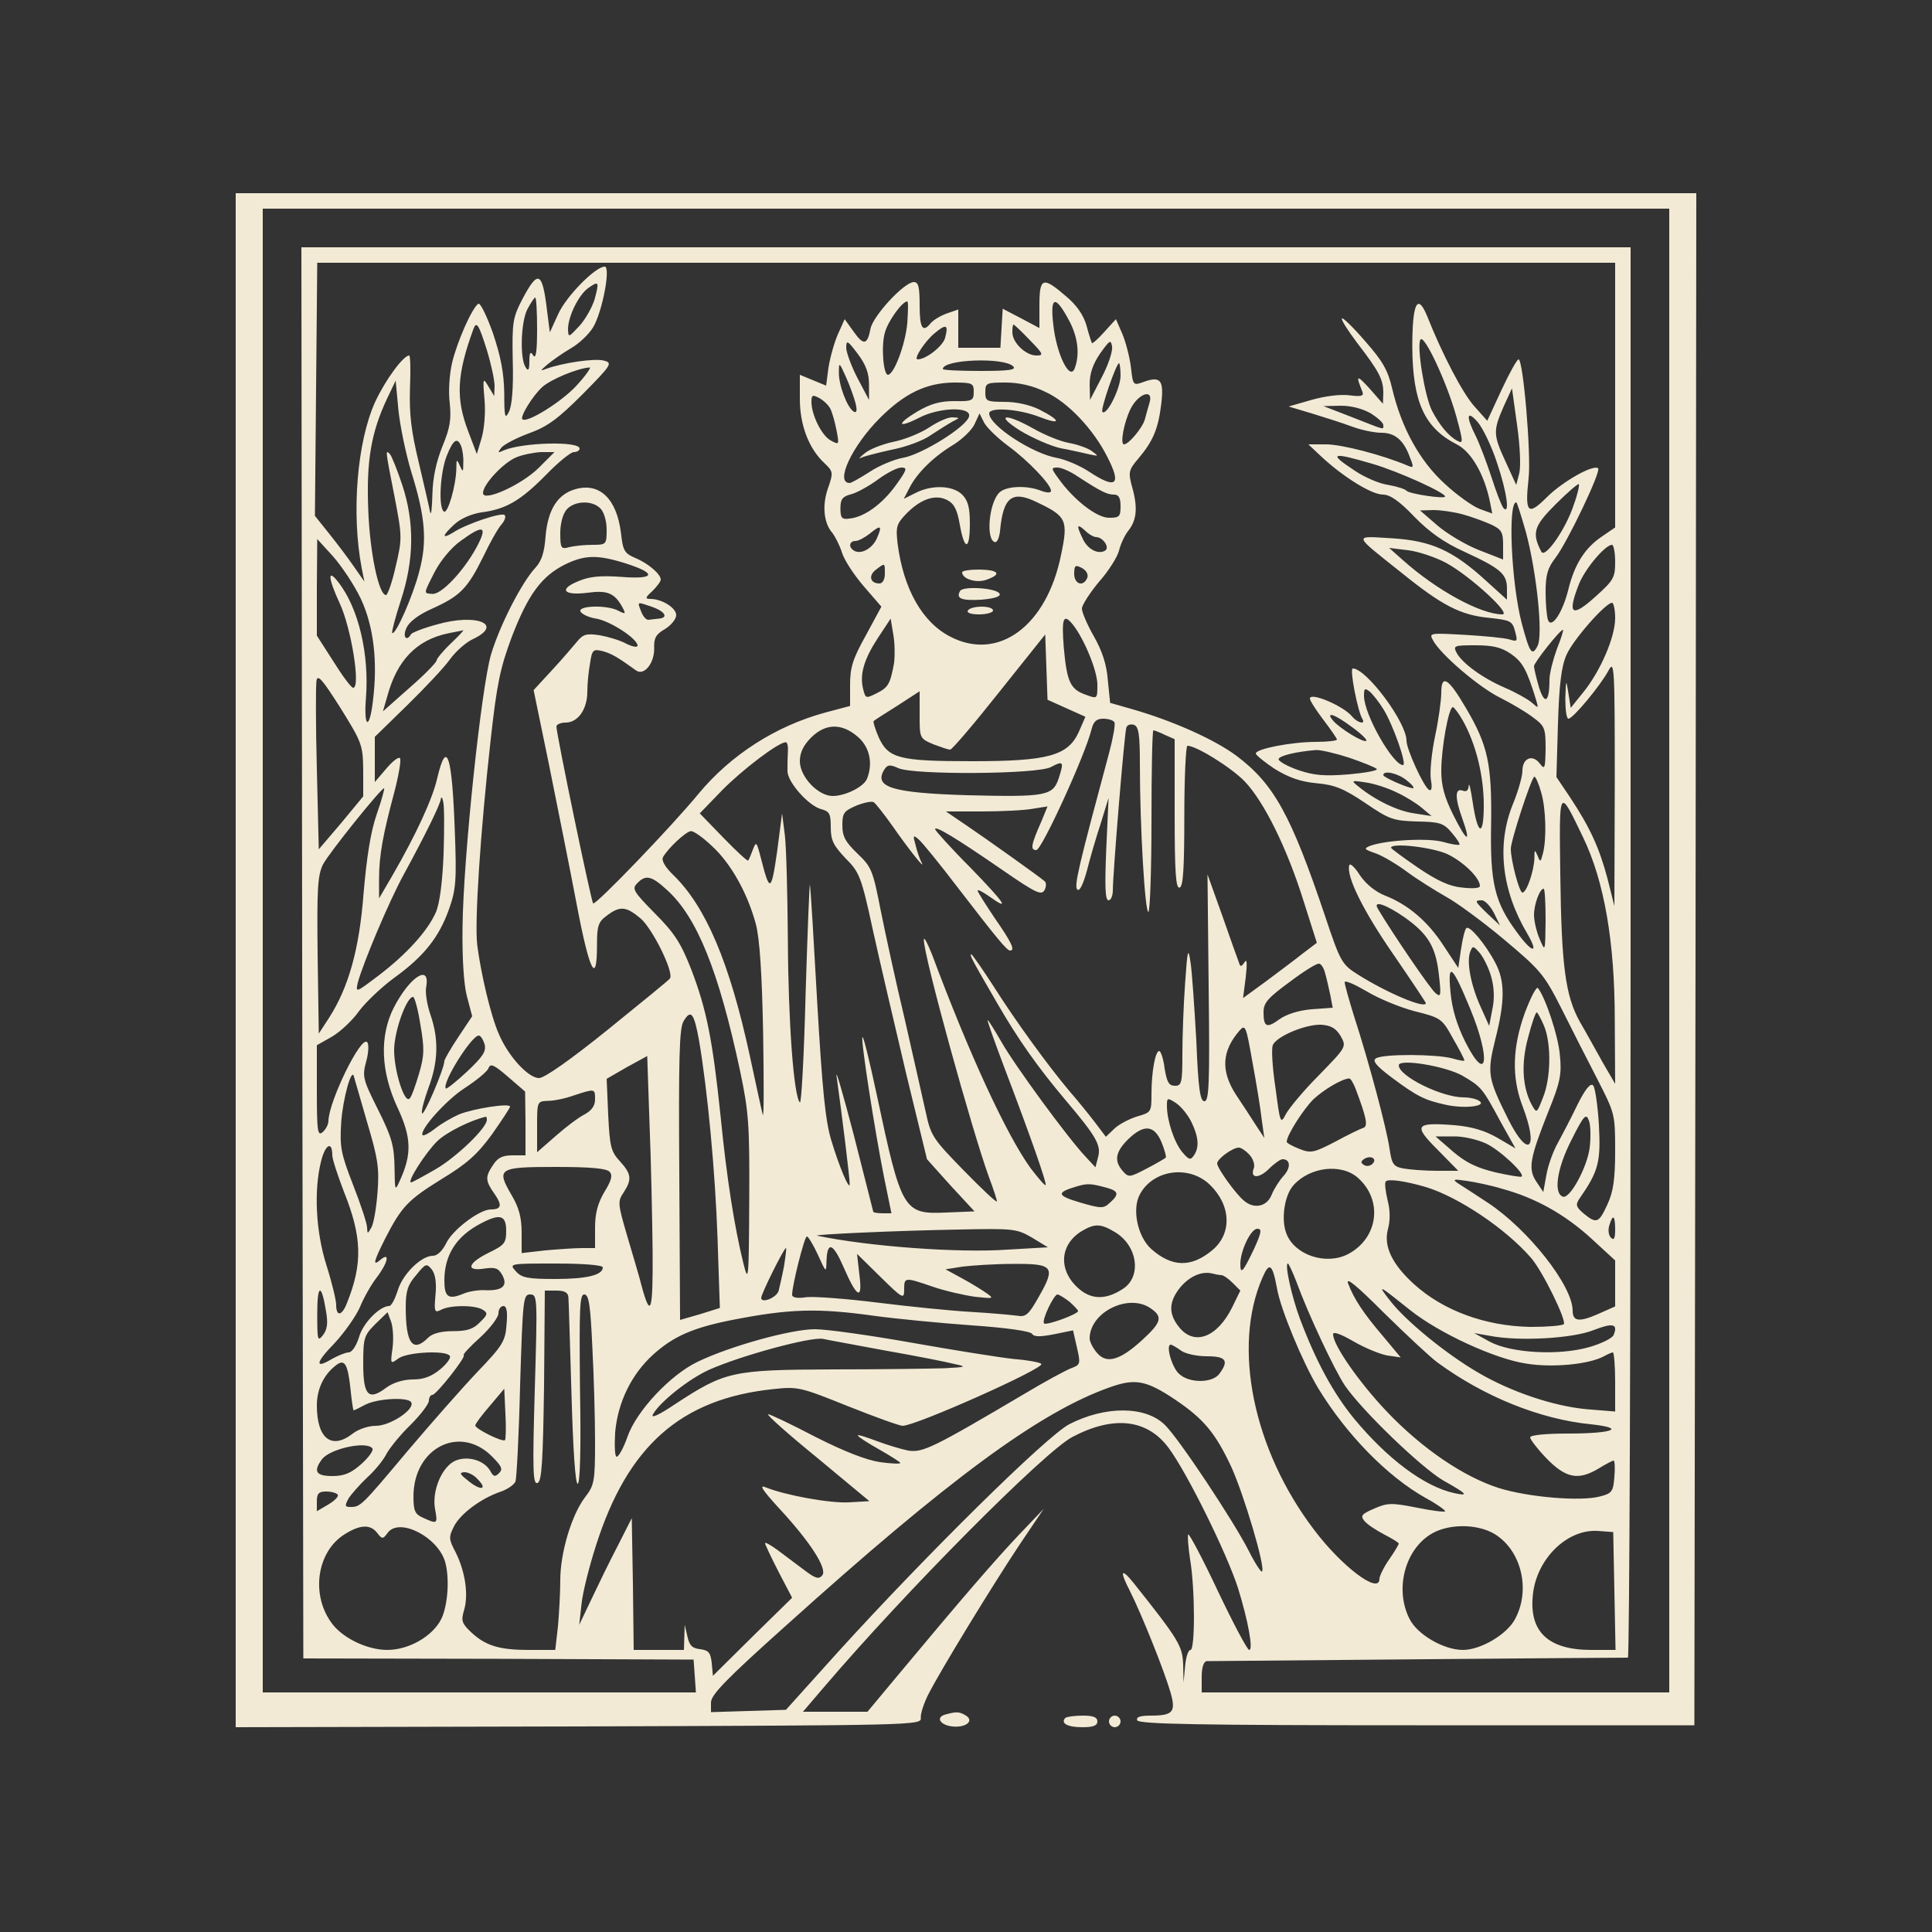 <?xml version="1.0" standalone="no"?>
<!DOCTYPE svg PUBLIC "-//W3C//DTD SVG 20010904//EN"
 "http://www.w3.org/TR/2001/REC-SVG-20010904/DTD/svg10.dtd">
<svg version="1.0" xmlns="http://www.w3.org/2000/svg"
 width="500pt" height="500pt" viewBox="0 0 500 500"
 preserveAspectRatio="xMidYMid meet">

<rect x="0" y="0" width="500" height="500" fill="#333333" stroke="none"/>

<g transform="translate(0,500) scale(0.1,-0.1)"
fill="#F2EAD5ff" stroke="none">
<path d="M610 2515 l0 -1985 888 2 c872 3 887 3 885 22 -1 11 8 38 19 60 33
65 166 282 235 386 l64 95 -62 -65 c-60 -63 -150 -167 -314 -364 l-80 -96 -83
0 -84 0 53 62 c212 249 572 611 644 649 108 57 195 46 250 -29 48 -65 150
-272 179 -362 26 -84 40 -160 29 -160 -5 0 -41 68 -81 152 -39 83 -74 149 -77
147 -2 -3 0 -32 5 -65 13 -76 13 -234 1 -234 -6 0 -12 -19 -14 -42 l-4 -43 -1
48 c-2 48 -12 64 -128 210 -33 41 -37 32 -10 -20 32 -64 89 -207 105 -262 15
-52 7 -61 -52 -61 -27 0 -37 -4 -34 -12 3 -10 156 -13 723 -13 l719 0 3 1983
2 1982 -1890 0 -1890 0 0 -1985z m3710 25 l0 -1920 -605 0 -605 0 0 40 c0 25
5 40 13 41 8 0 1001 9 1090 9 4 0 7 821 7 1825 l0 1825 -1720 0 -1720 0 2
-1826 3 -1826 505 -1 505 -2 3 -42 3 -43 -560 0 -561 0 0 1920 0 1920 1820 0
1820 0 0 -1920z m-140 1438 l0 -343 -35 -24 c-43 -29 -70 -71 -86 -136 -15
-61 -44 -104 -53 -79 -3 9 -6 41 -6 71 0 45 5 63 26 90 31 41 118 223 110 231
-12 11 -92 -34 -133 -75 -49 -49 -57 -41 -47 49 7 62 -14 308 -26 308 -4 0
-24 -36 -44 -79 l-37 -80 -33 37 c-30 33 -83 134 -123 235 -25 60 -38 31 -38
-81 1 -142 31 -209 115 -252 38 -19 72 -79 86 -149 l6 -30 -33 12 c-18 7 -59
36 -90 65 -65 59 -112 145 -136 246 -11 48 -25 72 -70 123 -30 35 -58 62 -60
59 -3 -3 15 -31 39 -63 57 -74 68 -95 68 -130 l-1 -28 -35 40 c-33 36 -36 35
-18 -9 4 -11 -3 -13 -34 -9 -23 3 -63 -2 -98 -12 l-59 -17 60 -18 c33 -10 80
-25 104 -34 24 -9 58 -16 76 -16 35 0 58 -19 74 -64 10 -25 10 -28 -6 -21 -66
28 -171 55 -211 55 l-46 0 34 -32 c57 -53 130 -98 159 -98 18 0 42 -16 81 -57
39 -40 77 -67 130 -91 93 -43 110 -57 110 -95 l0 -29 -53 48 c-87 80 -144 105
-246 111 -100 6 -101 12 27 -90 104 -84 152 -109 226 -116 55 -6 60 -8 67 -35
7 -26 6 -27 -14 -21 -12 4 -64 9 -116 12 -89 5 -93 5 -83 -13 19 -37 119 -122
173 -149 30 -15 69 -38 87 -52 30 -22 32 -28 32 -81 -1 -51 -2 -55 -15 -38
-19 25 -45 14 -45 -19 0 -14 -11 -53 -25 -87 -42 -104 -29 -222 38 -335 31
-53 12 -50 -27 4 -58 78 -70 128 -67 281 2 155 -8 203 -66 301 -45 77 -63 87
-63 38 0 -19 -7 -70 -16 -112 -9 -43 -14 -93 -11 -112 4 -22 2 -31 -5 -27 -14
9 -58 105 -58 127 0 48 -104 187 -139 187 -9 0 13 -112 25 -131 9 -15 -13 -10
-27 7 -22 27 -109 64 -109 46 0 -5 16 -30 35 -55 19 -25 35 -48 35 -51 0 -3
-25 -6 -55 -6 -62 0 -155 -18 -155 -30 0 -4 22 -22 49 -40 36 -22 66 -33 108
-37 47 -4 71 -14 126 -51 63 -43 73 -46 134 -48 59 -1 69 -4 90 -29 13 -15 22
-29 20 -31 -2 -2 -21 1 -42 7 -38 11 -148 5 -189 -10 -17 -7 -16 -9 13 -19 18
-6 55 -28 82 -48 27 -20 72 -48 100 -64 28 -15 96 -65 151 -111 94 -79 104
-90 149 -179 26 -52 68 -135 93 -183 45 -88 46 -90 46 -185 0 -74 -5 -107 -20
-139 -22 -48 -28 -51 -61 -24 -20 17 -22 23 -12 38 50 72 56 95 51 191 -3 51
-10 98 -15 103 -7 7 -21 -10 -42 -53 -17 -35 -40 -79 -51 -99 -11 -20 -24 -56
-28 -80 l-8 -44 -18 27 c-22 33 -17 60 31 181 31 76 35 97 30 146 -4 50 -38
151 -57 174 -4 4 -19 -25 -34 -65 -32 -89 -34 -166 -6 -240 43 -112 16 -139
-36 -36 -54 108 -56 120 -34 209 25 98 25 150 0 197 -25 48 -67 98 -75 90 -4
-3 -10 -28 -14 -55 l-7 -48 -37 56 c-41 64 -93 108 -152 131 -25 10 -49 29
-65 52 -13 21 -26 33 -28 27 -9 -28 37 -120 114 -231 46 -67 84 -124 84 -126
0 -16 -100 26 -176 74 -41 26 -45 32 -85 152 -88 261 -132 341 -229 414 -58
43 -166 91 -271 121 l-56 16 -6 59 c-3 41 -15 76 -36 113 -17 30 -31 62 -31
72 0 9 20 40 44 69 25 28 48 65 52 81 4 17 15 41 26 54 20 27 23 59 7 114 -9
34 -8 41 16 69 39 46 52 77 60 140 8 65 -1 76 -47 59 -25 -9 -26 -8 -31 37 -3
26 -13 65 -22 87 l-17 39 -30 -33 c-16 -18 -31 -31 -32 -29 -1 1 -8 22 -14 45
-8 28 -26 54 -54 77 -59 51 -68 48 -68 -24 l0 -59 -47 25 -48 25 -3 -50 -3
-51 -55 0 -54 0 0 49 0 50 -29 -10 c-17 -6 -35 -17 -42 -25 -21 -26 -29 -14
-29 46 0 47 -3 60 -15 60 -25 0 -105 -87 -112 -120 -8 -43 -18 -45 -44 -8
l-23 32 -18 -40 c-9 -21 -20 -60 -24 -86 l-6 -46 -34 14 -34 14 0 -62 c0 -68
23 -129 64 -167 22 -21 23 -24 9 -64 -16 -45 -11 -91 11 -116 7 -9 19 -32 25
-51 6 -20 32 -59 57 -88 l45 -52 -40 -74 c-34 -61 -41 -83 -41 -128 l0 -55
-64 -17 c-129 -35 -245 -110 -328 -210 -68 -83 -267 -290 -273 -284 -5 5 -95
438 -95 458 0 5 11 10 24 10 32 0 56 35 56 80 0 19 3 52 7 73 5 35 8 38 32 32
23 -6 40 -16 87 -50 21 -15 48 19 47 58 -1 26 5 36 28 49 16 10 29 26 29 36 0
19 -37 42 -67 42 -14 0 -13 4 5 20 12 12 22 25 22 30 0 14 -32 42 -66 56 -28
12 -32 19 -37 65 -11 88 -55 131 -118 113 -46 -13 -71 -53 -77 -121 -3 -42
-10 -65 -27 -83 -35 -38 -91 -147 -114 -223 -25 -83 -72 -525 -74 -707 -1 -78
3 -145 11 -177 l14 -53 -36 -54 c-20 -30 -36 -58 -36 -62 0 -19 -54 -146 -58
-135 -2 6 6 36 17 66 25 67 27 125 5 189 -9 26 -14 58 -11 72 11 61 -43 26
-84 -54 -37 -73 -34 -165 10 -259 36 -77 37 -120 6 -188 -13 -29 -13 -28 -14
35 -1 55 -7 77 -43 149 -39 78 -41 85 -30 125 6 22 7 45 2 49 -16 17 -99 -153
-100 -204 0 -9 -7 -22 -15 -29 -13 -11 -15 2 -15 106 l0 119 39 22 c22 13 53
42 70 66 17 23 59 63 92 87 76 55 115 104 141 177 18 51 20 74 15 203 -7 196
-21 239 -45 138 -12 -55 -56 -149 -116 -253 l-35 -60 0 50 c0 61 10 115 39
223 12 46 19 87 15 90 -4 4 -20 -9 -36 -28 l-29 -34 0 59 0 58 83 81 c46 45
96 98 111 119 15 21 43 46 62 54 78 38 6 66 -95 37 -34 -9 -64 -21 -67 -25
-12 -21 -23 -7 -12 16 7 16 32 35 69 51 70 32 89 51 130 134 17 36 38 73 47
83 8 9 12 20 8 24 -7 8 -100 -23 -133 -45 -31 -19 -29 -8 3 21 16 15 44 27 70
31 63 8 101 30 167 97 32 33 64 59 72 59 8 0 15 4 15 9 0 20 -146 16 -195 -4
-17 -8 -18 -7 -7 7 7 8 39 25 72 37 47 17 74 37 138 101 76 77 78 81 54 87
-24 6 -105 -6 -147 -21 -18 -7 -18 -6 2 11 12 10 39 29 61 42 21 12 47 37 57
54 24 40 46 157 30 157 -24 0 -99 -76 -120 -122 l-22 -48 -7 54 c-12 103 -23
109 -63 34 -26 -50 -28 -60 -26 -162 2 -70 -2 -116 -10 -132 -10 -20 -12 -14
-12 49 -1 53 -9 94 -29 154 -16 45 -33 80 -38 77 -16 -10 -55 -98 -68 -153 -7
-30 -10 -75 -6 -105 4 -41 1 -63 -19 -111 -16 -40 -25 -81 -26 -125 -1 -36 -3
-56 -6 -45 -2 11 -15 68 -29 127 -20 83 -25 126 -23 193 2 47 1 85 -2 85 -15
0 -61 -62 -88 -120 -47 -103 -62 -288 -35 -430 l7 -35 -28 40 c-15 22 -44 60
-64 85 l-36 45 3 328 3 327 1679 0 1680 0 0 -342z m-2641 248 c-6 -20 -23 -51
-39 -69 -29 -31 -29 -31 -30 -9 0 33 28 90 53 107 27 19 28 16 16 -29z m-149
-78 c0 -57 -3 -78 -10 -68 -7 12 -10 8 -10 -15 0 -23 -3 -27 -10 -15 -15 23
-12 118 5 150 9 17 18 30 20 30 3 0 5 -37 5 -82z m958 15 c-5 -54 -34 -132
-50 -133 -12 0 -18 75 -8 109 8 30 45 81 58 81 3 0 2 -26 0 -57z m419 7 c23
-43 28 -88 14 -124 -13 -32 -47 39 -55 113 -9 75 5 79 41 11z m-1507 -76 c11
-36 20 -78 20 -93 l-1 -26 -15 25 c-14 24 -15 22 -10 -35 3 -34 -1 -77 -8
-100 l-12 -40 -22 58 c-33 86 -30 147 13 265 8 22 14 13 35 -54z m1186 32 c-5
-21 -49 -56 -71 -56 -12 0 18 46 43 67 31 26 37 23 28 -11z m219 -6 c35 -36
37 -40 17 -40 -27 0 -62 33 -62 60 0 11 1 20 3 20 2 0 21 -18 42 -40z m1104
-198 c18 -66 18 -71 3 -63 -23 12 -46 40 -66 78 -19 37 -40 168 -30 184 9 16
68 -109 93 -199z m-1520 83 l0 -40 -29 55 c-16 30 -29 66 -30 79 0 22 3 21 30
-15 21 -28 29 -50 29 -79z m602 18 l-30 -58 -1 40 c0 28 8 52 27 80 25 35 28
37 31 18 2 -12 -10 -48 -27 -80z m-229 29 c9 -9 -9 -12 -85 -12 -53 0 -97 2
-97 5 0 25 158 31 182 7z m-408 -95 c5 -20 3 -27 -5 -22 -17 11 -39 70 -38
102 0 26 1 26 18 -12 10 -22 21 -53 25 -68z m686 71 c0 -33 -36 -105 -47 -94
-6 5 36 126 43 126 2 0 4 -15 4 -32z m-1409 -27 c-39 -42 -128 -97 -139 -86
-7 6 26 60 51 83 22 20 91 49 123 51 5 1 -10 -21 -35 -48z m-427 -221 c37
-118 42 -181 21 -259 -16 -63 -62 -167 -70 -159 -2 2 8 40 22 83 35 106 36
203 4 300 -13 39 -27 74 -32 80 -12 12 -12 12 12 -110 20 -104 20 -109 3 -181
-9 -41 -21 -74 -25 -74 -19 0 -42 111 -46 221 -5 125 7 199 49 288 l22 46 7
-75 c4 -41 19 -113 33 -160z m1456 206 c0 -23 -4 -25 -50 -24 -37 0 -62 -7
-96 -27 -55 -33 -52 -45 5 -16 52 27 134 29 129 4 -4 -26 -123 -100 -172 -108
-22 -4 -61 -20 -85 -36 -25 -16 -48 -29 -52 -29 -39 0 6 96 78 168 64 64 120
91 191 92 49 0 52 -2 52 -24z m185 0 c58 -26 125 -97 161 -169 37 -72 23 -84
-47 -38 -24 16 -62 32 -84 36 -63 11 -175 84 -175 115 0 17 76 12 130 -9 57
-22 57 -10 0 19 -24 12 -59 20 -90 20 -47 0 -50 2 -50 25 0 24 3 25 53 25 33
0 70 -8 102 -24z m1227 -210 l-8 -31 -27 59 c-33 71 -33 81 -6 143 l22 48 13
-94 c8 -55 10 -108 6 -125z m-1783 166 c5 -10 12 -35 16 -56 7 -37 7 -38 -15
-26 -23 12 -50 66 -50 100 0 18 3 19 20 10 11 -6 24 -18 29 -28z m826 16 c-4
-13 -9 -32 -12 -43 -6 -22 -42 -65 -54 -65 -11 0 0 58 17 92 20 40 60 53 49
16z m573 -28 c17 -11 32 -24 32 -30 0 -13 7 -14 -80 20 l-75 29 45 1 c28 0 57
-8 78 -20z m-939 -84 c52 -38 111 -100 111 -116 0 -6 -10 -6 -26 0 -38 15 -91
12 -108 -5 -27 -27 -35 -123 -11 -128 6 -1 11 12 13 28 8 89 31 107 96 75 76
-36 81 -46 62 -136 -37 -184 -162 -276 -286 -212 -73 37 -122 124 -137 241 -5
43 -3 51 22 77 37 38 75 52 106 36 18 -9 26 -24 33 -64 12 -68 26 -67 26 3 0
42 -5 60 -20 75 -24 24 -79 26 -121 4 l-30 -15 15 29 c20 39 63 81 115 112 22
14 46 37 53 52 l13 28 12 -24 c7 -13 35 -40 62 -60z m1265 -43 c26 -77 34
-136 17 -118 -5 6 -19 42 -31 80 -13 39 -31 87 -41 107 -26 51 -23 68 5 36 13
-15 36 -62 50 -105z m-2680 41 c3 -9 6 -28 5 -42 0 -24 -1 -25 -9 -7 -8 18 -9
17 -9 -8 -1 -44 -22 -117 -32 -111 -15 9 -10 101 7 144 17 43 28 50 38 24z
m201 -54 c-45 -45 -145 -90 -145 -66 0 22 51 77 85 92 16 7 46 13 65 14 l35 0
-40 -40z m2159 9 c67 -20 186 -74 186 -84 0 -7 -94 7 -100 15 -3 4 -24 11 -47
15 -23 3 -62 20 -87 37 -70 46 -61 49 48 17z m-1235 -54 c-36 -50 -82 -83
-120 -87 -20 -3 -24 1 -24 26 0 24 5 31 28 37 15 4 46 21 69 38 23 17 50 31
61 31 16 0 14 -6 -14 -45z m470 22 c60 -39 76 -47 94 -47 12 0 17 -8 17 -30 0
-27 -3 -30 -30 -30 -32 0 -92 47 -131 102 -19 26 -19 28 -2 28 10 0 33 -10 52
-23z m1284 -73 c-20 -62 -74 -140 -84 -122 -25 49 -20 66 37 123 31 31 58 54
60 52 2 -2 -3 -26 -13 -53z m-2519 -10 c9 -9 16 -32 16 -55 0 -38 -1 -39 -37
-39 -21 0 -48 -3 -60 -6 -21 -6 -23 -3 -23 37 0 25 7 50 17 61 20 22 66 24 87
2z m2395 -61 c28 -104 45 -268 30 -295 -14 -27 -20 -19 -41 60 -27 104 -36
312 -14 312 2 0 13 -35 25 -77z m-164 46 c22 -6 55 -18 73 -26 28 -13 32 -20
32 -53 l0 -38 -64 25 c-35 14 -83 43 -107 64 l-44 38 35 1 c19 0 53 -5 75 -11z
m-1516 -63 c-12 -26 -41 -42 -59 -31 -15 9 -12 25 4 25 8 0 24 9 37 19 29 24
33 21 18 -13z m568 4 c17 0 36 -27 23 -35 -18 -11 -46 4 -58 31 -17 35 -15 40
6 21 10 -10 23 -17 29 -17z m-1604 -27 c-34 -62 -91 -122 -114 -120 -23 2 -24
-2 6 57 15 29 43 63 67 80 60 44 71 39 41 -17z m-299 -133 c33 -71 44 -162 31
-265 -9 -76 -24 -69 -18 8 9 114 -19 234 -72 301 -28 36 -26 10 4 -55 30 -64
55 -219 35 -219 -5 0 -28 31 -51 68 l-43 67 0 125 1 125 41 -45 c22 -25 55
-74 72 -110z m3246 96 c0 -41 -4 -48 -52 -91 -60 -54 -72 -45 -43 30 15 41 69
105 87 105 4 0 8 -20 8 -44z m-437 -3 c62 -34 170 -133 145 -133 -56 0 -171
63 -258 141 l-35 31 49 -6 c26 -3 71 -18 99 -33z m-2124 -1 c82 -26 77 -42
-11 -35 -54 4 -83 1 -111 -11 -52 -21 -39 -38 24 -30 51 7 70 -1 90 -38 9 -17
8 -18 -10 -9 -28 16 -104 14 -99 -1 3 -7 21 -16 41 -19 36 -6 107 -52 107 -70
0 -5 -13 -3 -29 5 -16 9 -47 18 -69 22 -34 5 -43 3 -59 -17 -10 -12 -39 -46
-65 -74 l-47 -51 39 -189 c21 -105 54 -268 72 -363 33 -175 53 -216 53 -108 0
49 3 60 25 76 34 26 50 25 88 -7 31 -27 86 -138 76 -155 -2 -4 -75 -63 -160
-132 -98 -79 -165 -126 -179 -126 -28 0 -80 57 -104 114 -21 47 -47 159 -56
231 -7 59 8 290 35 532 16 145 25 186 55 266 42 109 77 156 137 186 51 25 84
26 157 3z m671 -27 c0 -15 -6 -25 -14 -25 -24 0 -29 20 -10 35 25 19 24 19 24
-10z m524 -10 c-10 -25 -34 -17 -34 10 0 22 3 24 20 15 11 -6 17 -16 14 -25z
m-1125 -76 c33 -12 41 -28 16 -30 -8 -1 -20 -2 -26 -3 -7 -1 -15 9 -20 22 -10
26 -11 25 30 11z m2491 -29 c0 -48 -37 -135 -82 -191 l-33 -41 -6 38 c-6 37
-6 37 -8 -13 0 -29 3 -53 8 -53 12 0 83 86 104 125 15 28 16 9 16 -290 l-1
-320 -18 72 c-21 78 -44 130 -97 210 l-35 52 4 138 c3 101 9 149 22 178 16 38
101 135 118 135 4 0 8 -18 8 -40z m-1866 -115 c-10 -55 -15 -64 -45 -79 -28
-14 -29 -14 -35 10 -10 38 2 78 38 133 l33 50 7 -42 c4 -23 4 -55 2 -72z m463
98 c29 -37 63 -119 63 -155 0 -37 0 -37 -30 -26 -40 14 -49 33 -57 123 -6 76
-1 89 24 58z m-1610 -48 c-21 -20 -37 -40 -37 -44 0 -5 -31 -37 -69 -70 l-70
-62 11 38 c25 94 76 147 158 164 19 4 37 7 39 8 2 0 -12 -15 -32 -34z m2862
-15 c-10 -28 -19 -63 -19 -79 0 -58 -12 -67 -27 -20 -7 24 -13 49 -13 55 0 9
67 94 75 94 2 0 -5 -23 -16 -50z m-1269 -153 l49 -22 -17 -39 c-28 -62 -80
-76 -276 -76 -189 0 -217 7 -242 62 -9 21 -15 40 -13 42 2 2 30 20 62 40 l57
37 0 -61 c0 -60 0 -61 35 -76 19 -7 38 -14 44 -14 5 0 62 67 127 149 l119 149
3 -85 3 -84 49 -22z m1150 141 c30 -21 41 -40 65 -118 7 -24 7 -24 -11 -8 -11
9 -41 26 -69 38 -58 25 -110 63 -125 90 -10 19 -7 20 48 20 45 0 67 -5 92 -22z
m-2970 -301 l0 -68 -57 -69 -58 -68 -5 206 c-3 114 -3 217 -1 230 3 18 15 4
62 -70 56 -90 58 -96 59 -161z m2640 158 c25 -40 62 -145 51 -145 -26 0 -101
131 -101 179 0 20 2 21 15 11 8 -7 24 -27 35 -45z m207 -32 c33 -60 53 -141
53 -217 0 -84 -16 -79 -29 10 -5 32 -9 51 -10 40 -1 -12 -6 -16 -16 -12 -20 7
-20 -19 0 -74 23 -65 11 -59 -24 11 -23 46 -31 76 -31 114 0 58 19 165 30 165
3 0 16 -17 27 -37z m-289 -14 c24 -17 41 -34 38 -36 -6 -7 -69 32 -86 52 -21
25 4 17 48 -16z m-614 12 c3 -5 -3 -39 -13 -77 -79 -294 -92 -347 -83 -356 6
-6 15 13 25 49 8 32 24 87 36 123 l20 65 -6 -132 c-4 -97 -3 -133 6 -133 6 0
11 12 11 26 0 43 30 408 35 421 2 7 11 10 20 7 12 -5 15 -25 15 -103 0 -160
13 -381 22 -381 4 0 8 106 8 235 0 129 2 235 5 235 2 0 16 -5 30 -12 l25 -11
0 -194 c0 -151 3 -194 13 -190 9 3 12 49 12 185 0 100 4 182 8 182 23 0 113
-56 148 -92 50 -52 110 -173 153 -311 l34 -107 -37 -28 c-20 -16 -63 -48 -95
-72 l-59 -43 7 54 c4 36 3 49 -3 39 -9 -13 -11 -13 -15 0 -3 8 -23 63 -43 121
l-38 106 3 -293 c3 -249 1 -294 -11 -294 -11 0 -16 32 -21 158 -5 86 -11 177
-15 202 -6 40 -8 33 -14 -55 -4 -55 -7 -137 -7 -182 0 -75 -2 -83 -19 -83 -16
0 -21 9 -27 45 -3 25 -10 45 -14 45 -10 0 -20 -53 -20 -111 0 -47 -1 -48 -36
-58 -20 -6 -47 -20 -59 -31 l-23 -22 -28 37 c-16 21 -46 58 -67 82 -56 67
-137 178 -196 271 -29 45 -55 82 -57 82 -6 0 0 -11 66 -125 55 -95 104 -165
180 -255 77 -91 90 -114 82 -144 l-7 -27 -26 28 c-47 50 -183 236 -217 296
-18 31 -34 57 -36 57 -2 0 17 -53 41 -117 72 -189 113 -307 109 -310 -2 -2
-19 18 -39 44 -62 86 -158 293 -255 553 -12 30 -21 47 -21 38 -2 -37 126 -499
169 -616 11 -29 20 -57 20 -61 0 -5 -38 31 -85 79 -80 82 -86 90 -99 151 -8
35 -32 143 -54 239 -23 96 -51 225 -63 285 -20 103 -24 112 -60 146 -31 30
-39 44 -39 73 0 32 4 37 36 51 20 8 40 12 45 9 5 -3 27 -31 49 -62 41 -59 87
-117 75 -94 -4 7 -11 26 -15 43 -8 28 -7 29 7 17 9 -7 56 -65 104 -128 100
-130 125 -160 133 -160 14 0 4 21 -39 83 -25 37 -45 69 -45 72 0 4 13 -3 29
-14 57 -41 43 -20 -47 73 -51 51 -92 97 -92 100 0 10 53 -22 175 -106 84 -58
100 -66 108 -52 5 9 5 19 1 23 -15 13 -147 107 -203 145 l-53 36 93 0 c52 0
111 3 132 7 l38 6 -16 -39 c-27 -61 -29 -74 -13 -74 14 0 127 247 143 313 5
20 13 27 30 27 13 0 26 -4 29 -9z m-665 -37 c31 -26 41 -68 25 -109 -8 -21
-56 -45 -89 -45 -38 0 -85 50 -85 90 0 22 9 41 29 61 37 37 79 38 120 3z
m-180 -41 c-1 -16 -1 -38 -1 -50 2 -30 56 -89 87 -97 22 -6 25 -12 25 -47 0
-34 7 -47 38 -80 36 -36 41 -47 71 -186 18 -82 57 -248 86 -371 l54 -222 61
-68 62 -67 -73 -3 c-111 -5 -116 4 -180 305 -18 84 -34 151 -37 149 -5 -6 32
-243 56 -363 l19 -93 -23 0 c-13 0 -24 2 -24 4 0 1 -23 90 -50 197 -28 107
-48 176 -45 154 14 -100 35 -270 34 -280 -1 -16 -27 45 -48 115 -15 50 -23
131 -36 355 -9 160 -17 297 -19 305 -1 8 -6 -117 -11 -278 -4 -161 -11 -290
-15 -285 -16 17 -30 209 -31 420 -1 120 -4 243 -8 273 l-7 55 -13 -100 c-15
-104 -19 -106 -42 -15 -11 42 -12 44 -21 20 -5 -13 -10 -26 -12 -27 -2 -2 -31
25 -64 59 l-61 63 57 59 c52 53 145 124 165 125 5 1 7 -11 6 -26z m1453 -14
c35 -12 67 -25 71 -29 4 -4 -28 -10 -72 -14 -63 -5 -90 -3 -131 11 -29 10 -51
23 -51 28 0 9 46 20 98 24 13 0 51 -9 85 -20z m-752 -53 c-15 -46 -34 -49
-237 -44 -196 6 -243 21 -214 67 8 12 14 13 36 3 39 -18 362 -16 395 3 32 17
34 14 20 -29z m901 -6 c13 -10 20 -19 16 -20 -12 0 -77 28 -77 34 0 14 40 4
61 -14z m347 -29 c13 -42 15 -122 5 -160 -6 -23 -7 -23 -14 -5 -7 16 -8 16 -8
-7 -1 -33 -20 -89 -31 -89 -8 0 -30 83 -30 113 -1 19 54 187 61 187 3 0 11
-17 17 -39z m-373 -2 c22 -10 51 -28 65 -40 l25 -21 -45 7 c-43 6 -101 34
-145 70 -19 15 -18 16 20 10 22 -3 58 -15 80 -26z m-2640 -56 c-16 -46 -26
-112 -34 -204 -11 -146 -39 -245 -90 -324 l-26 -40 -3 203 c-2 172 0 207 14
235 15 29 150 197 158 197 2 0 -6 -30 -19 -67z m173 -103 c-3 -73 -10 -128
-20 -151 -21 -48 -76 -109 -150 -165 -57 -43 -58 -44 -52 -17 13 49 81 211
119 280 55 101 95 182 96 196 1 6 4 3 6 -8 3 -11 3 -71 1 -135z m2949 43 c55
-114 82 -271 82 -473 l1 -165 -32 55 c-17 30 -43 78 -59 105 -38 68 -48 145
-51 383 -3 227 -4 226 59 95z m-2254 -23 c48 -44 91 -120 113 -201 10 -37 16
-128 19 -284 2 -126 2 -221 -1 -210 -3 11 -18 81 -34 155 -52 239 -113 383
-197 465 -22 21 -32 39 -27 47 13 23 59 66 72 67 7 1 32 -17 55 -39z m1904
-21 c41 -20 83 -61 83 -82 0 -6 -19 -7 -46 -4 -33 3 -65 18 -115 52 -38 26
-69 49 -69 51 0 14 110 1 147 -17z m-2020 -93 c77 -70 133 -209 188 -466 23
-109 25 -140 24 -338 -1 -205 -2 -214 -15 -162 -23 93 -43 218 -59 380 -21
202 -37 279 -76 381 -27 69 -44 95 -95 146 -55 56 -59 63 -45 77 22 23 37 20
78 -18z m2273 -78 c-1 -82 -1 -82 -15 -49 -8 18 -15 47 -15 63 0 28 15 68 25
68 3 0 5 -37 5 -82z m-134 20 l16 -33 -31 29 c-35 34 -36 36 -16 36 8 0 22
-15 31 -32z m-231 -12 c62 -44 81 -77 89 -150 6 -53 5 -58 -9 -46 -13 10 -113
157 -149 218 -14 23 20 12 69 -22z m225 -157 c7 -25 8 -56 2 -82 l-8 -42 -22
49 c-26 57 -37 118 -27 143 6 16 8 16 26 -5 10 -13 24 -42 29 -63z m-430 10
c4 -13 9 -38 13 -55 l6 -32 -55 -4 c-34 -3 -65 -13 -83 -26 -33 -24 -41 -20
-41 19 0 24 12 37 68 78 37 28 71 49 76 47 6 -1 13 -13 16 -27z m375 -90 c54
-131 44 -198 -13 -85 -21 42 -34 84 -38 127 -8 82 4 72 51 -42z m-144 -6 c68
-17 71 -19 99 -70 17 -29 30 -55 30 -57 0 -3 -15 0 -32 5 -41 11 -178 12 -197
0 -10 -6 0 -19 40 -49 67 -50 86 -59 140 -71 48 -11 109 -4 87 10 -7 5 -25 9
-40 9 -57 0 -168 55 -168 83 0 18 121 -2 165 -27 49 -29 51 -31 99 -120 l38
-68 -46 27 c-33 19 -66 29 -111 33 -103 8 -108 0 -45 -63 l54 -55 -56 0 c-30
0 -69 3 -86 6 -26 5 -30 11 -36 52 -7 49 -52 220 -92 343 -13 42 -24 81 -24
87 0 6 25 -5 56 -23 31 -19 87 -42 125 -52z m-2573 -35 c11 -63 10 -81 -4
-128 -9 -30 -19 -59 -24 -63 -13 -14 -40 71 -40 125 0 49 32 138 49 138 4 0
13 -33 19 -72z m721 -40 c22 -129 42 -339 48 -513 l6 -180 -51 -16 -52 -15 -2
375 c-2 303 0 380 11 398 19 32 27 22 40 -49z m2187 37 c19 -46 18 -135 -3
-186 -16 -41 -16 -41 -29 -18 -24 45 -28 107 -9 175 9 35 19 64 22 64 2 0 11
-16 19 -35z m-731 -240 l7 -50 -23 35 c-12 19 -35 54 -51 78 -39 61 -36 112
10 165 15 17 17 11 33 -80 10 -54 21 -120 24 -148z m205 213 c15 -27 14 -28
-56 -100 -40 -40 -78 -86 -86 -101 -14 -27 -15 -25 -27 67 -8 52 -11 102 -7
111 9 23 86 55 126 53 26 -2 38 -10 50 -30z m-2216 -20 c5 -19 -4 -32 -45 -71
-28 -26 -53 -46 -55 -44 -12 12 66 137 85 137 5 0 11 -10 15 -22z m435 -537
c1 -155 -5 -175 -28 -91 -6 25 -24 84 -38 132 -24 82 -25 89 -9 112 22 34 20
48 -10 81 -23 25 -26 38 -30 120 l-4 93 52 30 53 29 6 -176 c4 -97 7 -246 8
-330z m-329 332 l0 -83 -34 0 c-25 0 -38 -6 -50 -25 -21 -31 -20 -41 4 -75 20
-29 18 -40 -10 -40 -29 0 -99 -53 -115 -87 -10 -20 -23 -33 -35 -33 -30 0 -79
-48 -91 -91 -7 -21 -16 -39 -22 -39 -24 0 -68 -44 -78 -81 -7 -22 -18 -39 -27
-39 -7 0 -27 -8 -43 -17 -45 -27 -43 -10 7 41 25 27 54 68 65 92 10 25 30 60
44 78 29 38 35 67 10 46 -21 -18 -19 -7 11 53 43 84 59 101 146 155 66 40 93
64 131 116 26 37 47 69 47 72 0 10 -95 -5 -132 -20 -18 -8 -46 -24 -61 -36
-15 -12 -30 -20 -33 -18 -11 11 61 92 110 123 29 19 56 41 60 50 5 14 14 10
51 -22 l44 -38 1 -82z m-410 3 c28 -94 32 -119 27 -182 -3 -40 -10 -81 -16
-91 -10 -17 -10 -17 -11 0 0 10 -16 59 -36 110 -32 82 -35 99 -31 162 4 60 27
144 33 119 1 -5 17 -58 34 -118z m2558 87 c29 -77 33 -98 20 -102 -7 -2 -40
-18 -73 -36 -56 -29 -63 -30 -93 -18 -18 7 -32 15 -32 18 0 17 43 84 69 110
27 25 72 52 92 54 4 1 11 -11 17 -26z m-1968 -28 c0 -17 -9 -29 -27 -39 -16
-8 -49 -33 -75 -56 l-48 -42 0 66 c0 65 0 66 28 67 15 0 45 6 67 14 55 18 55
18 55 -10z m1544 -60 c18 -38 20 -64 6 -85 -9 -13 -13 -12 -30 8 -21 25 -40
82 -40 120 0 21 1 22 24 7 13 -9 31 -31 40 -50z m1030 -66 c-7 -51 -51 -132
-69 -126 -25 8 -16 72 21 145 33 66 39 72 46 52 5 -13 5 -45 2 -71z m-2854 73
c0 -21 -77 -95 -131 -127 -33 -19 -62 -35 -65 -35 -12 0 38 78 68 107 25 24
89 55 126 63 1 0 2 -4 2 -8z m1746 -58 c8 -20 13 -38 11 -40 -2 -2 -24 -15
-49 -28 -44 -23 -47 -24 -62 -7 -23 26 -20 49 13 82 41 40 68 38 87 -7z m839
-3 c35 -16 102 -78 93 -86 -2 -2 -32 3 -68 11 -49 12 -76 25 -110 54 l-45 39
45 0 c25 1 63 -8 85 -18z m-2985 -31 c0 -10 14 -52 30 -94 47 -117 49 -186 8
-288 -13 -34 -28 -36 -28 -5 0 12 -11 58 -25 102 -28 88 -33 195 -14 270 11
44 29 53 29 15z m2374 1 c9 -10 14 -25 11 -34 -11 -27 13 -28 39 -2 14 14 30
25 35 25 21 0 22 -22 3 -43 -11 -12 -25 -34 -31 -49 -12 -31 -46 -38 -72 -15
-21 17 -69 84 -69 96 0 12 40 41 56 41 6 0 18 -8 28 -19z m318 -23 c-6 -6 -16
-7 -22 -3 -9 6 -9 9 1 16 17 10 34 0 21 -13z m-1974 -21 c8 -9 4 -23 -14 -52
-17 -29 -24 -55 -24 -92 l0 -53 -34 0 c-18 0 -61 -3 -95 -6 l-61 -7 0 53 c0
39 -7 65 -26 97 -40 69 -35 73 114 73 92 0 133 -4 140 -13z m1936 -15 c66 -58
53 -157 -26 -198 -57 -29 -138 -2 -159 54 -14 36 -5 98 18 124 42 48 124 58
167 20z m-383 -18 c55 -53 58 -126 7 -169 -55 -46 -105 -45 -159 3 -35 32 -50
103 -29 141 34 64 127 77 181 25z m559 -6 c85 -26 207 -108 272 -183 30 -34
93 -163 85 -172 -5 -4 -44 -7 -86 -7 -117 2 -226 42 -302 111 -56 51 -79 98
-67 142 6 22 6 49 -1 75 -5 22 -8 43 -5 48 5 8 49 2 104 -14z m199 -5 c84 -23
160 -65 229 -128 l62 -57 0 -59 0 -60 -45 -20 c-48 -21 -65 -19 -65 9 0 65
-116 211 -219 279 -32 21 -67 44 -77 50 -16 11 -13 12 21 7 22 -3 65 -12 94
-21z m-1021 2 c27 -8 28 -17 4 -38 -16 -15 -22 -15 -77 1 -61 18 -62 26 -7 42
27 8 37 7 80 -5z m-1558 -110 c0 -32 -4 -37 -45 -57 -55 -27 -61 -49 -11 -41
28 4 36 1 46 -17 15 -28 0 -41 -45 -39 -16 1 -43 -3 -58 -10 -37 -15 -47 -7
-47 35 0 66 31 115 95 148 49 26 65 21 65 -19z m2870 3 c0 -23 -3 -29 -11 -21
-6 6 -8 20 -4 32 9 30 15 26 15 -11z m-1294 -7 c58 -35 69 -114 21 -146 -44
-29 -81 -29 -114 -1 -54 46 -52 113 5 149 35 21 50 21 88 -2z m-215 -14 l41
-25 -104 -6 c-127 -9 -359 8 -493 36 -15 3 200 13 367 16 142 3 149 2 189 -21z
m575 -28 c-29 -61 -36 -69 -36 -40 0 34 27 91 44 91 12 0 11 -9 -8 -51z
m-1129 -17 c21 -46 21 -47 22 -15 2 52 17 46 44 -16 35 -81 50 -88 41 -19 l-6
53 61 -60 c58 -57 61 -58 61 -32 0 32 1 32 74 7 32 -11 81 -22 109 -26 47 -5
50 -5 32 8 -11 8 -40 26 -64 39 l-44 24 44 7 c24 3 83 7 130 7 105 1 112 -7
68 -84 -27 -48 -34 -54 -57 -50 -15 2 -70 7 -122 10 -52 3 -160 14 -240 24
-80 10 -162 16 -182 14 -25 -4 -38 -1 -38 6 0 25 32 151 38 151 4 0 17 -22 29
-48z m-88 -29 c-5 -27 -12 -55 -14 -64 -6 -18 -45 -33 -45 -18 0 11 59 129 64
129 2 0 -1 -21 -5 -47z m-902 -75 c-4 -43 -2 -46 14 -38 23 13 90 13 109 0 13
-8 12 -13 -8 -32 -17 -18 -34 -23 -70 -23 -31 0 -53 -6 -64 -17 -40 -40 -58
-15 -58 79 0 41 5 58 27 83 25 31 27 31 41 14 9 -13 12 -35 9 -66z m433 72 c0
-20 -42 -30 -123 -30 -71 0 -87 3 -102 20 -18 20 -17 20 103 20 72 0 122 -4
122 -10z m1745 -55 c9 -53 66 -190 106 -257 73 -120 179 -229 279 -285 28 -15
50 -31 50 -34 0 -3 -33 1 -72 9 -66 13 -77 13 -111 -2 -33 -14 -37 -19 -26
-32 7 -9 30 -24 51 -35 21 -11 38 -21 38 -24 0 -2 -11 -21 -25 -41 -14 -20
-25 -43 -25 -50 0 -42 -98 32 -170 128 -157 207 -211 472 -133 651 18 42 26
37 38 -28z m50 18 c31 -85 98 -227 125 -268 45 -66 199 -214 256 -247 61 -34
67 -41 27 -32 -77 17 -172 88 -259 193 -53 65 -97 145 -139 256 -22 58 -41
145 -32 145 2 0 12 -21 22 -47z m-194 17 c5 0 18 -9 29 -20 l20 -20 -21 -43
c-39 -79 -99 -101 -138 -51 -28 35 -26 66 4 103 25 29 56 42 83 35 8 -2 18 -4
23 -4z m559 -226 c120 -88 265 -147 397 -160 93 -10 58 -24 -59 -24 -58 0 -98
-4 -98 -10 0 -5 19 -30 43 -55 50 -51 82 -57 135 -25 18 11 35 20 38 20 3 0 4
-19 2 -42 -3 -38 -6 -43 -38 -51 -50 -13 -184 -2 -261 22 -91 29 -199 102
-291 199 -71 75 -138 171 -138 199 0 8 21 0 52 -18 29 -17 68 -33 88 -37 l35
-5 -45 54 c-53 62 -76 98 -91 137 -7 19 21 -4 93 -76 57 -56 119 -114 138
-128z m-2876 131 c5 -29 3 -46 -8 -60 -14 -18 -15 -14 -15 55 0 78 11 80 23 5z
m2806 4 c74 -59 219 -126 300 -138 68 -11 160 -2 199 18 11 6 22 11 25 11 3 0
6 -34 6 -76 l0 -77 -74 6 c-86 8 -196 45 -281 95 -84 49 -186 133 -226 184
-36 46 -34 45 51 -23z m-2179 34 c1 -10 4 -123 8 -251 4 -144 10 -232 16 -232
6 0 9 86 6 245 -2 209 -1 245 11 245 12 0 16 -27 21 -137 4 -75 7 -185 7 -245
0 -102 -2 -112 -26 -143 -35 -46 -64 -144 -64 -214 0 -32 -3 -86 -6 -120 l-7
-61 -68 0 c-78 0 -113 11 -151 47 -23 22 -25 29 -17 56 12 40 3 100 -22 150
-18 34 -18 39 -4 67 17 33 71 73 122 90 17 6 34 18 37 26 3 8 9 120 12 249 7
223 8 235 26 235 19 0 19 -8 12 -246 -6 -209 -5 -246 7 -242 11 4 14 51 17
251 l2 247 30 0 c21 0 30 -5 31 -17z m1297 -12 c12 -11 22 -21 22 -24 0 -8
-82 -38 -88 -32 -7 7 25 75 35 75 5 -1 18 -9 31 -19z m210 -17 c32 -22 28 -36
-22 -82 -58 -53 -93 -63 -118 -32 -10 12 -18 28 -18 36 0 68 101 118 158 78z
m-1667 -41 c-3 -44 -10 -55 -75 -123 -39 -41 -120 -133 -181 -205 -120 -143
-122 -145 -148 -145 -15 0 -15 3 -5 22 7 11 29 36 48 54 20 18 42 45 50 61 8
15 36 50 63 76 26 26 47 54 47 62 0 8 4 15 9 15 10 0 89 100 81 103 -3 1 16
22 43 46 26 24 47 52 47 62 0 11 6 19 13 19 8 0 11 -14 8 -47z m949 22 c58 -8
172 -19 255 -25 88 -6 152 -15 156 -22 5 -8 21 -8 57 -1 l49 10 10 -44 c10
-43 9 -45 -15 -54 -15 -6 -67 -34 -117 -64 -242 -143 -267 -155 -305 -149 -19
4 -56 15 -82 25 -27 10 -48 17 -48 14 0 -3 25 -19 55 -36 30 -17 55 -33 55
-35 0 -3 -24 -2 -52 2 -35 5 -92 27 -167 65 -63 33 -118 59 -123 59 -6 0 51
-51 126 -112 l136 -113 -52 -3 c-49 -3 -165 18 -217 39 -17 7 -8 -7 33 -52 82
-88 128 -159 114 -176 -9 -11 -18 -8 -47 14 -20 15 -51 38 -68 51 -18 13 -33
22 -33 18 0 -3 16 -37 35 -74 l35 -67 -103 -101 -102 -101 -3 33 c-3 27 -8 33
-30 36 -21 2 -28 10 -33 33 l-7 30 -1 -32 -1 -33 -65 0 -65 0 -2 170 -3 171
-37 -73 c-21 -40 -51 -102 -68 -138 l-31 -65 6 54 c3 30 20 97 37 150 82 259
220 381 459 406 64 7 71 5 193 -44 70 -28 134 -51 142 -51 34 0 366 148 359
160 -2 4 -35 10 -72 13 -37 4 -156 23 -263 42 -107 19 -220 35 -251 35 -62 0
-221 -44 -305 -85 -70 -34 -157 -127 -180 -193 -10 -29 -23 -52 -28 -52 -5 0
-6 28 -4 63 7 78 42 150 98 201 53 48 104 70 205 90 148 29 221 31 365 11z
m-1244 -83 c-6 -43 -6 -43 16 -27 24 16 123 21 132 6 4 -5 -8 -21 -25 -35 -22
-18 -42 -26 -70 -26 -25 0 -51 -8 -69 -21 -46 -35 -60 -21 -60 61 0 67 2 74
31 103 l32 31 9 -24 c5 -14 7 -44 4 -68z m3160 33 c-3 -8 -31 -22 -62 -31 -79
-23 -204 -16 -259 14 l-40 22 40 -7 c76 -15 216 -7 270 15 49 19 63 16 51 -13z
m-1886 -40 c80 -14 161 -30 180 -35 33 -7 31 -8 -25 -11 -33 -1 -163 -3 -290
-3 -261 -1 -278 -5 -408 -90 -43 -29 -64 -38 -57 -26 17 31 92 91 145 115 83
37 264 86 295 80 8 -2 80 -15 160 -30z m766 0 c10 -8 40 -15 67 -15 50 0 58
-11 33 -45 -18 -25 -78 -25 -104 -1 -19 16 -36 76 -22 76 3 0 15 -7 26 -15z
m-2149 -99 c3 -31 7 -56 8 -56 2 0 16 7 31 15 32 16 110 20 118 6 11 -18 -54
-61 -91 -61 -20 0 -46 -9 -60 -20 -55 -43 -93 -13 -93 73 0 42 18 80 50 104
22 17 30 3 37 -61z m2134 -28 c74 -50 104 -86 145 -173 33 -72 90 -263 80
-272 -2 -3 -18 21 -34 53 -39 77 -181 291 -217 326 -50 50 -155 50 -248 2 -59
-31 -371 -339 -598 -589 l-135 -150 -97 -3 -97 -3 0 25 c0 20 40 61 193 198
423 381 658 554 840 618 65 23 93 18 168 -32z m-1734 -105 c-6 -6 -77 29 -77
38 0 4 17 27 38 51 l37 44 3 -64 c2 -36 1 -66 -1 -69z m-34 -42 c25 -25 29
-33 19 -43 -11 -11 -15 -10 -23 5 -16 28 -58 40 -90 27 -35 -15 -62 -78 -53
-126 7 -38 6 -39 -31 -22 -21 9 -25 18 -25 55 0 126 120 187 203 104z m-309
20 c3 -5 -10 -23 -29 -40 -27 -24 -45 -31 -75 -31 -42 0 -50 12 -27 43 20 28
118 49 131 28z m270 -77 c31 -30 10 -34 -25 -4 -19 15 -21 19 -7 20 9 0 24 -7
32 -16z m-360 -42 c3 -5 -8 -16 -25 -26 l-29 -17 0 25 c0 21 5 26 24 26 14 0
27 -4 30 -8z m102 -99 c13 -17 15 -17 28 1 31 39 129 -12 148 -76 12 -43 7
-113 -10 -148 -22 -44 -83 -80 -140 -80 -50 0 -112 29 -141 66 -58 74 -42 189
32 234 40 25 66 25 83 3z m2892 -3 c69 -42 94 -144 53 -220 -21 -40 -89 -80
-135 -80 -50 0 -118 40 -138 80 -38 74 -14 174 51 217 44 30 122 31 169 3z
m310 -147 l3 -153 -63 0 c-111 0 -161 47 -151 142 9 93 88 171 168 166 l40 -3
3 -152z"/>
<path d="M2405 3894 c-21 -14 -62 -31 -91 -37 -29 -6 -63 -19 -76 -30 -13 -10
-17 -16 -10 -12 7 4 43 13 79 21 37 7 83 24 102 38 20 13 45 29 56 35 20 10
20 10 -1 11 -12 0 -38 -12 -59 -26z"/>
<path d="M2641 3885 c30 -18 77 -39 104 -45 28 -5 61 -13 75 -16 24 -5 24 -5
5 9 -11 8 -38 17 -60 21 -22 4 -63 21 -91 37 -73 41 -101 37 -33 -6z"/>
<path d="M2490 3519 c0 -18 39 -29 64 -19 39 14 31 25 -19 26 -25 0 -45 -3
-45 -7z"/>
<path d="M2485 3471 c-12 -20 3 -26 55 -23 33 3 50 8 47 15 -5 15 -93 21 -102
8z"/>
<path d="M2505 3420 c-4 -6 8 -10 29 -10 20 0 36 5 36 10 0 6 -13 10 -29 10
-17 0 -33 -4 -36 -10z"/>
<path d="M2447 563 c-26 -7 -15 -27 17 -31 35 -4 58 14 36 28 -16 10 -24 11
-53 3z"/>
<path d="M2757 554 c-13 -14 6 -24 44 -24 28 0 39 4 39 15 0 11 -11 15 -38 15
-21 0 -42 -3 -45 -6z"/>
<path d="M2870 545 c0 -8 7 -15 15 -15 8 0 15 7 15 15 0 8 -7 15 -15 15 -8 0
-15 -7 -15 -15z"/>
</g>
</svg>
